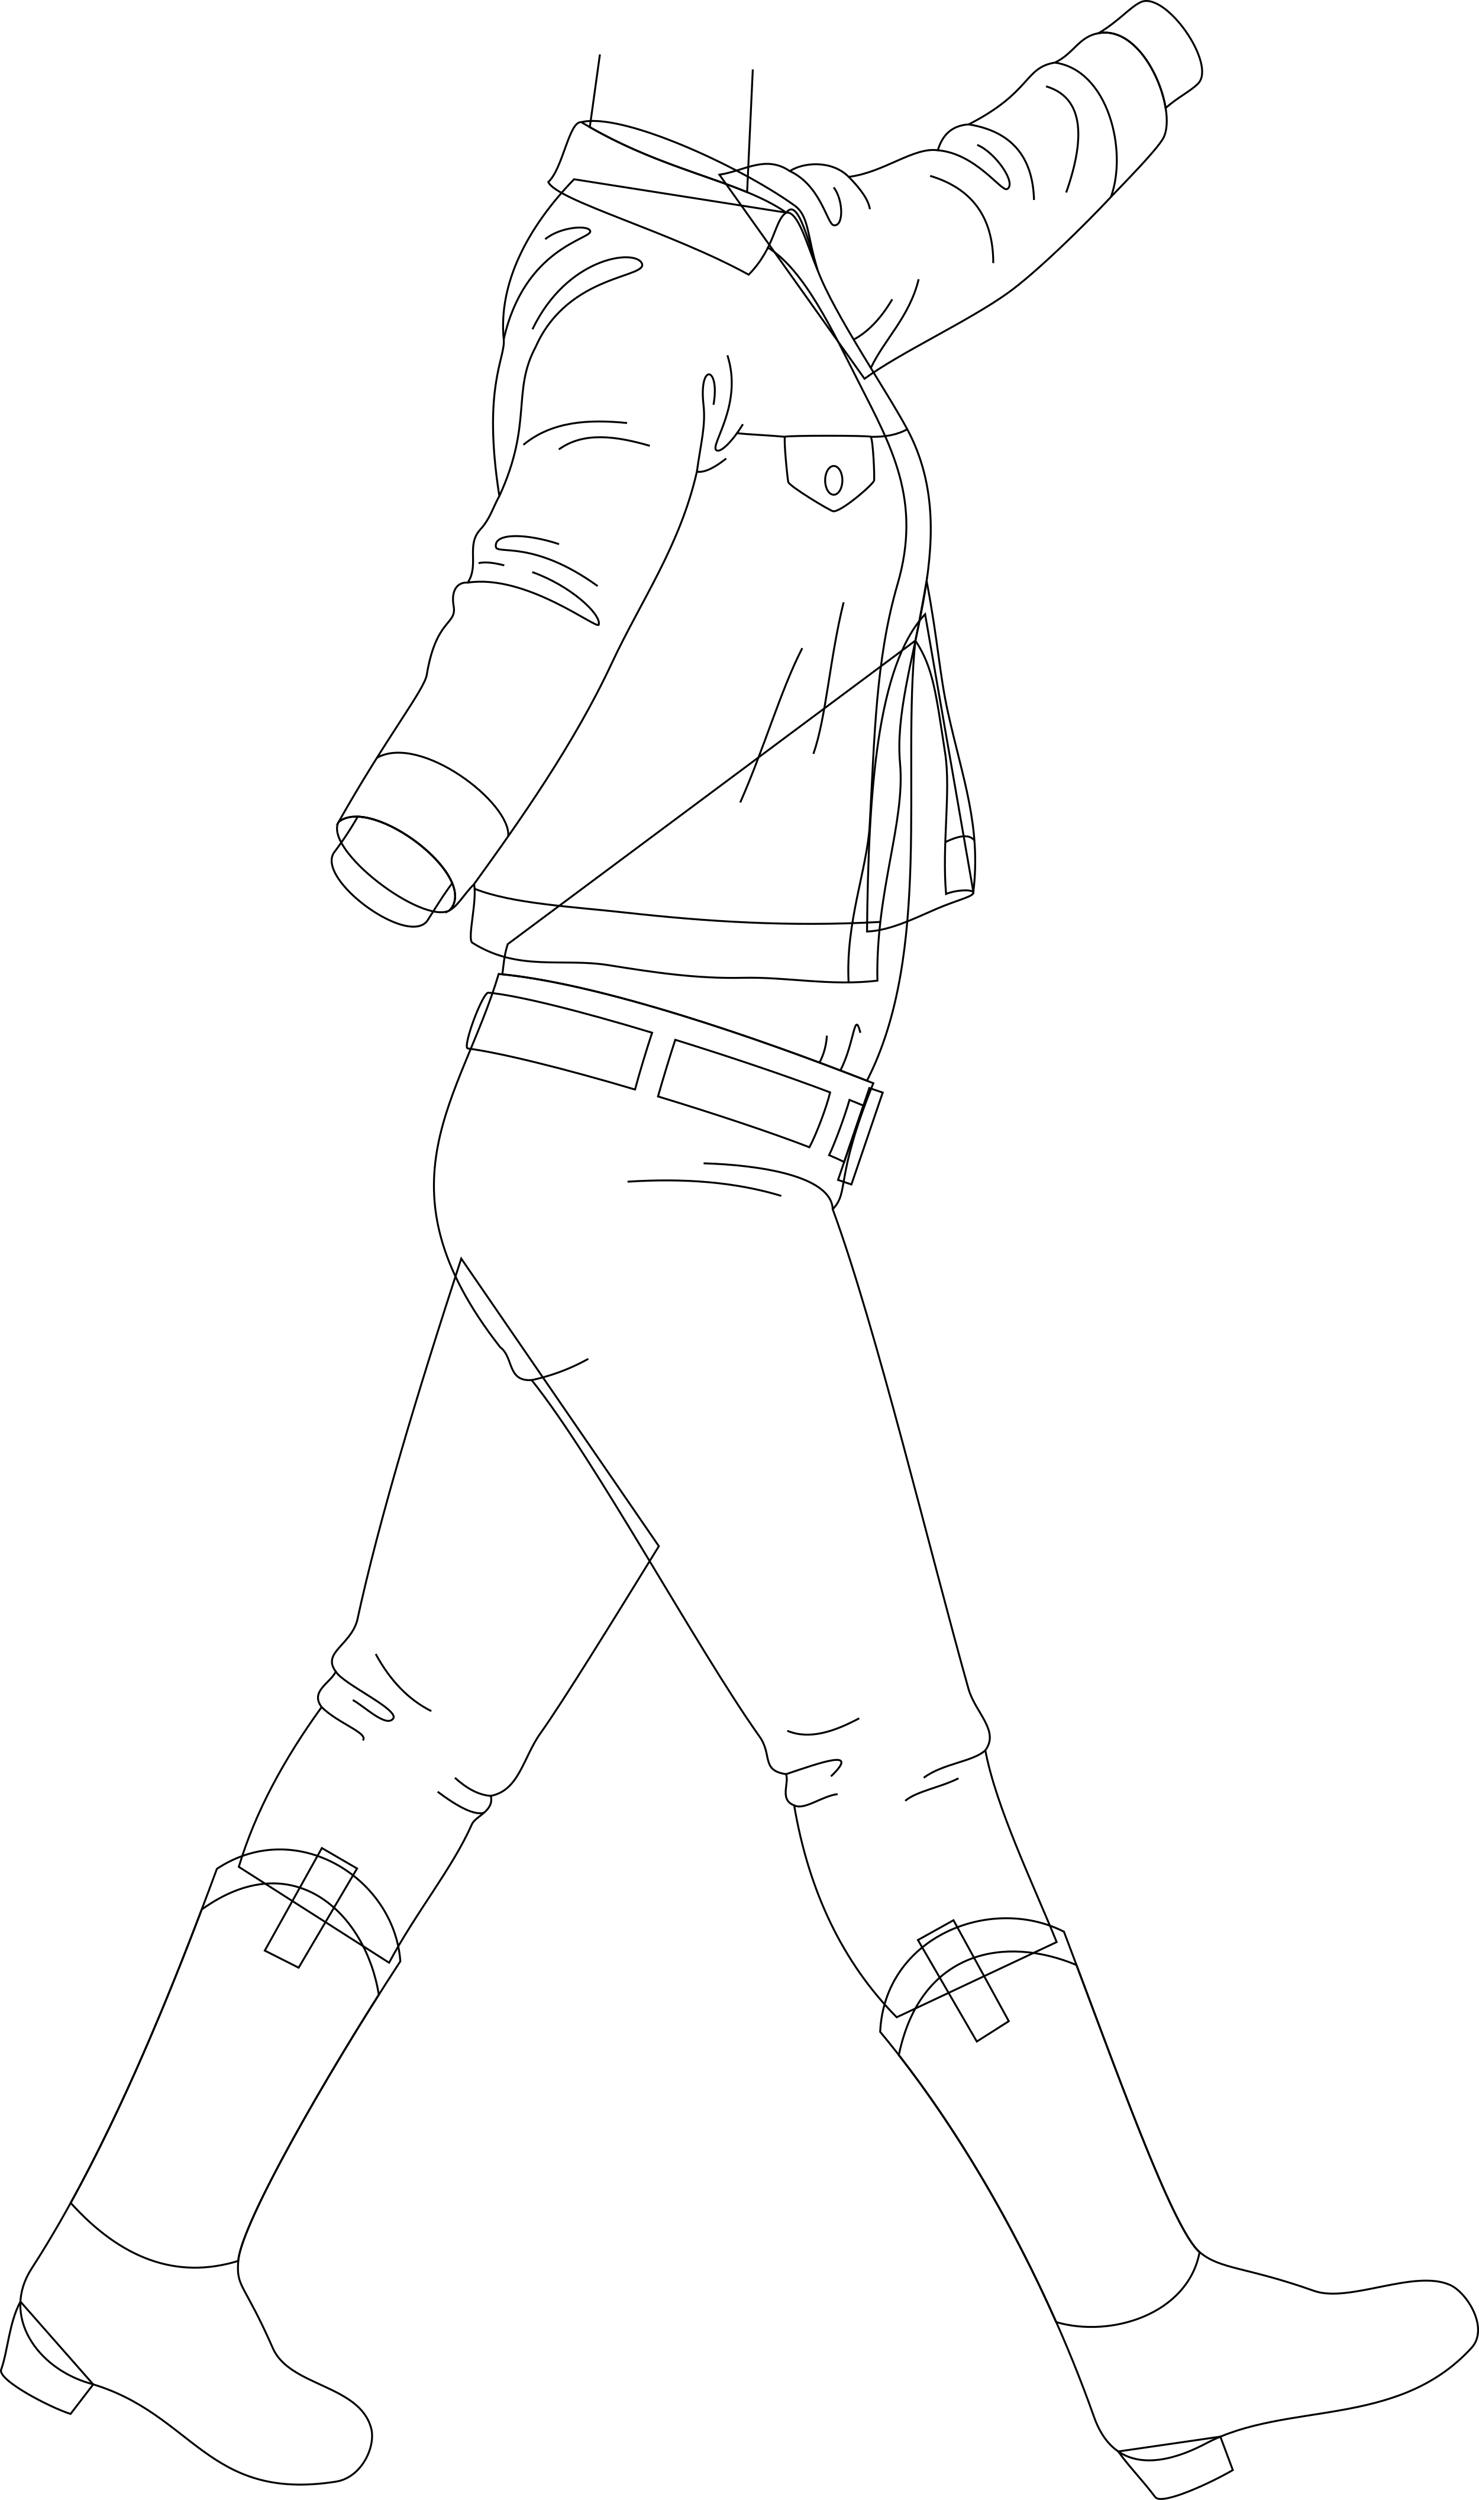 <svg id="presence" xmlns="http://www.w3.org/2000/svg" viewBox="0 0 1543.02 2607.64">
  <defs>
    <style>
      .cls-1 {
        fill: none;
        stroke: #000;
        stroke-miterlimit: 10;
        stroke-width: 2px;
      }
    </style>
  </defs>
  <title>abbeyRoad</title>
  <g id="anaJeans">
    <path class="cls-1" d="M481.22,1312.81c-45.78,140.26-85.65,271.68-108.63,377.74-7.41,25.92-37,33.33-22.22,53.08-6.17,12.34-27.1,20.53-14.82,37-38.79,53.61-69.11,108.87-86.41,166.65l156.78,100c28.39-53.08,66.06-98.48,86.41-144.43,3.7-8.64,23.45-13.58,19.75-29.62,29.67-5.76,33.71-40.09,51.85-65.43,22.4-31.3,76.49-118.74,123.44-195Z"/>
    <path class="cls-1" d="M911.12,1129.89c-41.07,101.84-24.51,112.3-42.35,131.47C914.22,1385,971,1621.7,1010.39,1761.54c7,24.87,32.72,43.8,17.59,64.18,11.22,59.52,49.73,139,74.42,200l-166.88,78.45c-56.54-57.32-91.75-131.36-107-221.08-15.91-5.8-4.66-23.58-8.56-32.52-26.45-3.94-13.69-20.42-27.93-39.71-65.65-92.65-170.48-287.61-237.36-371.35-25.7,1.8-18.65-23.86-32.8-34.23-133-169.87-40.11-260-1.58-389.38C626,1025.64,791.89,1083,911.12,1129.89Z"/>
  </g>
  <g id="anaBelt">
    <path class="cls-1" d="M509.74,1035.45c-5.76-1.76-27.54,56.43-21.78,58.19,33.25,4.29,100.49,20.83,174.54,42.81,4-15.18,12.68-43.86,17.84-59.25C605.18,1054.5,540.4,1038.32,509.74,1035.45Z"/>
    <path class="cls-1" d="M704.49,1084.59c-5,15.15-13.79,44-18,59.09,59.25,18,117.88,37.54,158,53,7.52-14.31,17.68-41.28,21.57-57.22C821.12,1122.39,762.29,1102.52,704.49,1084.59Z"/>
    <path class="cls-1" d="M900.78,1153.23q-6.84-2.87-14.53-5.94c-4.57,16.21-15,44.61-21.24,57.64,6,2.55,11.32,4.93,15.74,7.1Z"/>
  </g>
  <rect id="anaBuckle" class="cls-1" x="847.02" y="1177.91" width="101.27" height="14.73" transform="translate(-513.78 1652.75) rotate(-71.19)"/>
  <g id="clothesFoldLine">
    <path class="cls-1" d="M554.7,1439.56a213.54,213.54,0,0,0,59.07-22.16"/>
    <path class="cls-1" d="M868.77,1261.36c-1.34-34.86-76.31-46.19-134.71-47.93"/>
    <path class="cls-1" d="M815.13,1247.42c-48.1-14.61-102.07-18.63-160.39-14.82"/>
    <path class="cls-1" d="M1028,1825.72c-12.93,12-44.51,13.66-64.28,28.67"/>
    <path class="cls-1" d="M1000,1854.89c-18.52,9.5-44,13.51-55.55,23.51"/>
    <path class="cls-1" d="M896.41,1792.34c-26.36,14-52,22.59-75.06,13"/>
    <path class="cls-1" d="M820,1850.62c37.89-12.74,77.59-27,46.9,2.27"/>
    <path class="cls-1" d="M828.55,1883.14c10.78,5.48,28.83-9.74,45.34-11.74"/>
    <path class="cls-1" d="M392,1725.29c14.56,26.84,33.48,47.31,58,59.55"/>
    <path class="cls-1" d="M512.08,1873.25c-13-.84-25.43-8-37.48-18.86"/>
    <path class="cls-1" d="M335.55,1780.66c17.46,17.19,49.28,27.17,43,34.7"/>
    <path class="cls-1" d="M350.37,1743.63c7.86,13.28,67.28,39.85,59.68,49.21s-31-14-42-19.51"/>
    <path class="cls-1" d="M505,1890.8c-9.86,3-26.94-5.79-48.43-21.9"/>
  </g>
  <g id="anaHeelSide">
    <path class="cls-1" d="M1273.19,2541.62l13,34.87c-20.5,12.06-74,37.49-81,28.13-13-17.35-25.84-30-38.6-47.54Z"/>
    <path class="cls-1" d="M97.26,2487.11l-23.67,30.83c-21.74-6.87-76.38-35.34-72.38-46.32,7-19.21,8.15-48.73,20.1-70.85Z"/>
  </g>
  <g id="anaBoot">
    <path class="cls-1" d="M1110,2014.92c52,137,112.59,309.56,141.55,334.21,21.49,18.3,48.31,15.17,119.26,40.4,36.76,13.07,104.08-22.73,141.83-6.21,17.92,7.84,41.2,45.34,22.54,65.72-77.65,84.76-192.75,55.2-277,99.66-49.64,26.19-97.08,28.1-116.8-27.64-54.47-153.94-138.34-299.91-223.11-401.68C922.83,2020,1033.66,1976.1,1110,2014.92Z"/>
    <path class="cls-1" d="M417.66,2045.79c-80.1,122.68-166.24,274.67-169.11,312.59-2.13,28.15,5.85,22.11,36.15,91.06,17.64,40.14,90,37.71,102.48,83.22,5.17,18.87-9.54,51.67-36.84,55.92-134.81,21-148.19-71.45-256.46-102.47-55.28-15.84-93-70.32-60.83-119.94,81.51-125.79,149.64-298.53,193.26-416.86C309.38,1894.52,411.53,1959.41,417.66,2045.79Z"/>
  </g>
  <g id="anaBootLeg">
    <path class="cls-1" d="M1123.07,2049.68c-74.72-31.33-162.83-15-185.34,94,59.58,76.45,117.62,173.49,164.12,278.43,57.09,16.83,137.49-8.15,149.66-72.93C1225,2326.53,1171.8,2179.55,1123.07,2049.68Z"/>
    <path class="cls-1" d="M210.43,1991.79c-35.05,92.47-82,206.8-136.69,306,52.35,58,110.28,80.31,174.81,60.55,2.61-34.39,73.69-162.59,146.66-277.68C381.72,1995.83,305.86,1923.12,210.43,1991.79Z"/>
  </g>
  <g id="anaBootStrap">
    <polygon class="cls-1" points="994.77 2002.95 957.67 2023.59 1019.09 2129.48 1052.46 2108.27 994.77 2002.95"/>
    <polygon class="cls-1" points="372.52 1949 335.8 1927.68 276.25 2034.64 311.55 2052.45 372.52 1949"/>
  </g>
  <g id="anaJacketInner">
    <path class="cls-1" d="M1015.5,930.48,965.15,640.67c-50.21,53.85-59.2,185.26-60.59,331,24.55-1,49.92-14,72.7-23.75S1016.6,935.19,1015.5,930.48Z"/>
    <path class="cls-1" d="M469.16,949.53c32-34.86-80.4-120-115.8-92.26C336.89,886.48,441.14,965.15,469.16,949.53Z"/>
    <path class="cls-1" d="M820.33,221.77C832.91,220,842.06,256,853,281.8c-11.46-37.43-8.65-57.45-25.45-68.4-56.41-40.16-178.44-96.4-221.06-86"/>
  </g>
  <path id="anaShirt" class="cls-1" d="M904.46,1127.28C972.66,994.36,940.76,806,955,668.21L529.71,984.82c-4.17,12.87-4.2,22.65-5.68,31.5C627.82,1026.77,787.17,1081.46,904.46,1127.28Z"/>
  <g id="anaJacket">
    <path class="cls-1" d="M989.06,743.35c-9.14-41.32-10.17-73.23-22.32-137.44,0,0-7.36,41.87-11.71,62.3,18.59,28.14,21.25,53.81,31.07,117.63,6.06,39.39-3.51,95.37.92,146.67,8.5-3.79,25.41-5.25,28.48-2C1023.63,861.32,1004.28,812.21,989.06,743.35Z"/>
    <path class="cls-1" d="M750.56,182.22c26.06-3.85,48-21,73.45-3.74,13.49-9,43.47-12,61.45,6,36.73-4.49,67.48-31.26,92.93-27.73,4.64-15.23,13.87-25.77,32.23-27,65.95-33.72,57.71-59.2,89.93-64.45,20.24-9.74,24.74-27,45.72-30.73,48-8.58,82.44,80.94,67.45,109.42-7.49,13.49-44.22,50.21-54.71,61.46-27.52,29.49-78.29,79.3-107.92,100.42-41.17,29.35-112.42,62.21-149.14,89.19Z"/>
    <path class="cls-1" d="M939,796.07c-9.13-99.75,70.68-230.46,7.53-348.34C924.12,406,870.17,327.39,853,281.8c-11.53-38.15-21.7-74.85-32.63-60L598.88,187c-48.11,49.81-79.17,108.22-73.33,167.19,1.9,19.28-22.47,49.42-4.6,163.19-6.92,12.36-9.24,23.24-20.05,35.16C486.08,568.9,500.23,589,488,607.72c-9.81-.81-17.83,6.85-14.71,24.58C476.73,652,455,644.78,445.21,704c-2.58,15.61-42.4,65.57-91.85,153.24,35.4-27.77,147.85,57.4,115.8,92.26,8.79-4.9,14.36-16.06,25.42-27.3,3.42,18.3-7.49,57.12-1.76,61.19,47.95,30.28,93.64,15.6,142.27,23.38,44,7.05,90.78,14.33,140.3,13.15,45.34-1.08,90.45,8.79,140,3C913.41,929.56,944.63,858,939,796.07Z"/>
  </g>
  <g id="anaJacketCollar">
    <path class="cls-1" d="M911.88,501.34c-1.16,4.17-34.91,33.33-42.7,31.92-3.49-.63-45.77-26.06-46.82-30.56-.81-3.45-4.93-44.44-3.38-47.09.86-1.46,88.63-1.47,89.54,0C911,459.7,912.6,498.73,911.88,501.34Z"/>
    <path class="cls-1" d="M781.07,286.52c27.88-28.32,26.71-56.81,39.26-64.75C771,187.65,691.84,179,606.45,127.4c-12.84-1.11-19.12,48.42-34.42,62.47C580.65,209.25,700.14,241.84,781.07,286.52Z"/>
  </g>
  <ellipse id="anaJacketButton" class="cls-1" cx="869.85" cy="501.05" rx="9" ry="15.01"/>
  <g id="anaShirtTrim">
    <path class="cls-1" d="M1189.61,2.46c-11.47,5.78-21.75,19-43.34,32.12h0c35.7-6.37,63.86,41.41,69.82,78.07,13.93-12.09,25.44-17.11,33.72-25.31C1270,67.37,1215.54-10.59,1189.61,2.46Z"/>
    <path class="cls-1" d="M349,888.55a339.66,339.66,0,0,0,24.22-36.71c33.81,1.19,85.57,38.25,98.56,69.39-10.43,14.08-18.43,27.43-25.42,38.37C427.4,989.31,327.6,916.56,349,888.55Z"/>
  </g>
  <g id="clothesDisplayLine">
    <path class="cls-1" d="M1016.59,876.68c-4.89-6.41-15.06-5.77-30.37,1.75"/>
    <path class="cls-1" d="M918.47,961.66C821.94,967,735,961,654,952.06c-57.72-6.36-120.28-9.53-158.88-25"/>
    <path class="cls-1" d="M801.17,258.28c38.39,23.49,68.32,88.57,95,141,33.72,66.36,65.74,122.58,40.25,210-22.85,78.33-23.93,158.84-29.08,251.27-2.55,45.9-25.32,101.22-22,164.26"/>
    <path class="cls-1" d="M1100.55,65.31c55.8,7.87,76,92.1,58.46,140.15"/>
    <path class="cls-1" d="M530.2,872.29c3.32-34.54-91.44-107.44-137-81.82"/>
    <path class="cls-1" d="M908.52,455.62c14.78.33,27.6-2.07,38-7.89"/>
    <path class="cls-1" d="M819,455.61c-21.2-1.9-37.11-2.26-50.07-3.79"/>
  </g>
  <g id="clothesOverlapLine">
    <path class="cls-1" d="M494.58,922.23c47.24-65.3,104.21-145.87,143.74-230.57,30.38-65.09,71-122,88.74-199.67"/>
    <path class="cls-1" d="M521,517.4c35-76.24,12.73-109.4,38.17-156.14"/>
  </g>
  <g id="clothesFoldLine-2" data-name="clothesFoldLine">
    <path class="cls-1" d="M855.05,1108.25a68.26,68.26,0,0,0,7.58-28"/>
    <path class="cls-1" d="M876.78,1116.61c15-29.36,14.43-64.35,20.87-39.28"/>
    <path class="cls-1" d="M837,676.06c-22.62,44-39.66,104.4-64.74,161"/>
    <path class="cls-1" d="M880.13,628.24c-14.58,58.9-18,119.36-31.5,158.06"/>
    <path class="cls-1" d="M488,607.72c61.44-9.23,135.25,49.62,136.68,43.85,2.71-11-29.75-40.83-69.41-54.83"/>
    <path class="cls-1" d="M623.5,611.32c-67.07-48.41-104.89-32.64-106.15-40.83-2.33-15.16,32.66-14,65.91-2.91"/>
    <path class="cls-1" d="M526.1,589.74c-10.05-2.58-19.37-4-26.83-2.33"/>
    <path class="cls-1" d="M677.94,465c-35.55-10.27-69.18-14.85-94.91,3.8"/>
    <path class="cls-1" d="M654.21,441.22c-40.43-4-78.53-1.78-108.19,22.78"/>
    <path class="cls-1" d="M568.8,249.5c16.13-13.28,45.92-15.05,47-8.33,1.37,8.33-68.86,16.88-90.28,113"/>
    <path class="cls-1" d="M555.51,343.47c36.06-75,105.73-83.75,113.89-69.29,9,15.9-75.93,10.44-110.28,87.08"/>
    <path class="cls-1" d="M757.67,478.24c-11.76,9.3-22.35,15.07-30.61,13.75,4-29.56,9.37-47.72,6.88-69.87-5-44.48,17.56-39.91,10.44.12"/>
    <path class="cls-1" d="M758.88,370.58c16.63,51.12-18.29,93.51-11.64,98.92,4.57,3.7,17.8-10.44,27.85-27"/>
    <path class="cls-1" d="M930.88,312.19c-11.8,19.89-25.19,34.05-40.27,42"/>
    <path class="cls-1" d="M958.42,291.23c-9.58,39.52-35.92,62.87-49.9,92.63"/>
    <path class="cls-1" d="M824,178.48c32.63,15.16,38.89,55.35,45.8,56.47,10.67,1.73,10.18-26.34,0-39.51"/>
    <path class="cls-1" d="M885.46,184.47c12.38,12.54,20.66,24,22.07,33.72"/>
    <path class="cls-1" d="M970.4,183.46c43.27,12.9,65.91,42.68,65.86,91"/>
    <path class="cls-1" d="M1091.34,90.07c36.73,10.85,42.89,48.5,21,110.76"/>
    <path class="cls-1" d="M1010.62,129.76c44.57,7.19,67,33.69,68.14,78.85"/>
    <path class="cls-1" d="M978.39,156.74c39.9,3.37,66.37,43.5,72.23,40.49,10.65-5.45-12-38.31-31.13-46.1"/>
  </g>
  <g id="skinMestizo">
    <path class="cls-1" d="M625.88,56.78l-10.54,75.85c61.35,35.18,119,49.18,164.11,67.81l5.93-128"/>
  </g>
</svg>
